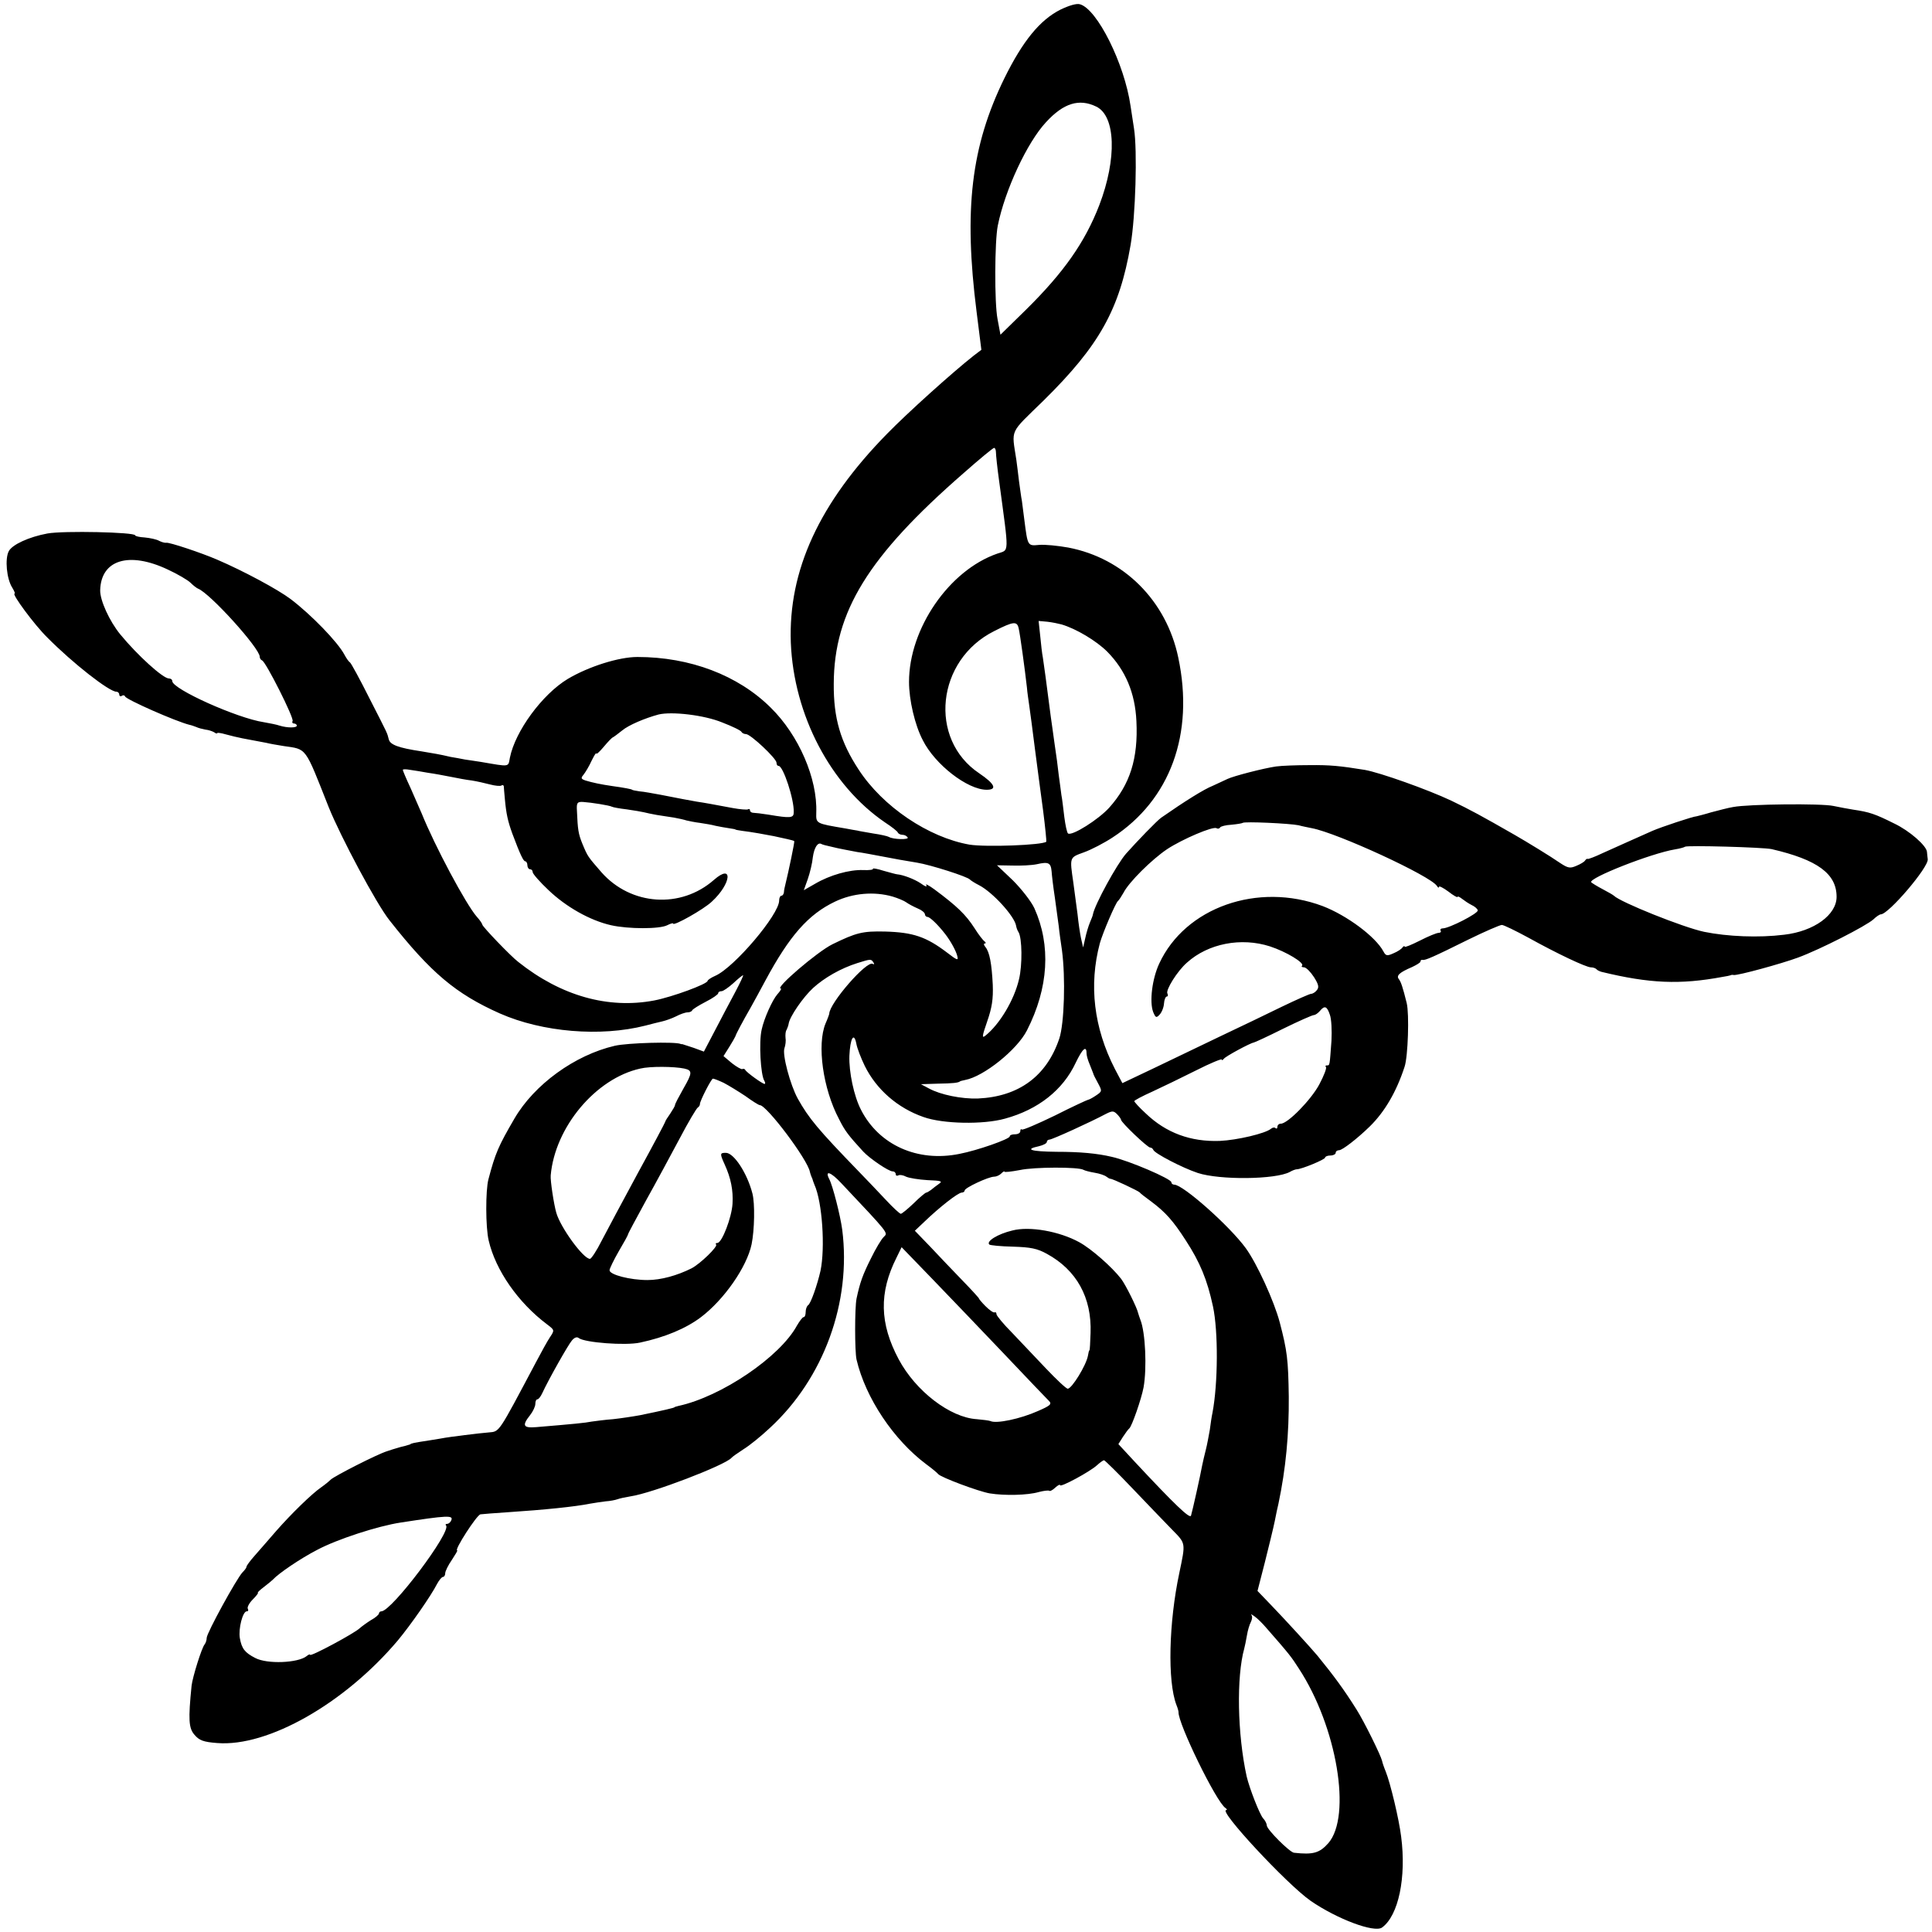 <?xml version="1.0" standalone="no"?>
<!DOCTYPE svg PUBLIC "-//W3C//DTD SVG 20010904//EN"
 "http://www.w3.org/TR/2001/REC-SVG-20010904/DTD/svg10.dtd">
<svg version="1.0" xmlns="http://www.w3.org/2000/svg"
 width="729pt" height="729pt" viewBox="0 0 729 729"
 preserveAspectRatio="xMidYMid meet">
<g transform="translate(0,729) scale(0.1,-0.1)"
fill="#000000" stroke="none">
<path d="M4002 7254 c-78 -39 -143 -119 -212 -259 -126 -257 -154 -496 -105
-882 l18 -143 -29 -22 c-81 -64 -249 -215 -327 -295 -256 -261 -373 -516 -363
-788 11 -273 150 -538 355 -678 26 -17 48 -34 49 -39 2 -4 10 -8 17 -8 8 0 16
-4 20 -10 6 -9 -54 -8 -71 2 -5 3 -31 9 -59 13 -27 5 -54 9 -60 11 -5 1 -26 4
-45 8 -112 19 -111 18 -110 59 5 129 -66 293 -172 397 -123 122 -304 191 -503
191 -70 0 -184 -36 -263 -83 -96 -58 -198 -197 -218 -297 -7 -36 2 -35 -109
-16 -16 2 -43 7 -60 9 -16 3 -41 8 -55 10 -42 10 -63 13 -110 21 -87 13 -118
25 -123 45 -7 27 -1 14 -74 157 -35 70 -68 130 -72 133 -5 3 -14 16 -21 29
-25 48 -126 152 -204 211 -48 36 -176 105 -276 148 -60 26 -183 67 -193 64 -4
-1 -16 2 -26 7 -10 6 -35 11 -55 13 -20 1 -36 5 -36 8 0 12 -270 18 -331 7
-70 -13 -133 -42 -146 -67 -15 -29 -8 -104 13 -137 8 -13 12 -23 9 -23 -12 0
75 -118 123 -165 97 -98 234 -205 261 -205 6 0 11 -5 11 -11 0 -5 4 -8 9 -5 5
4 11 3 13 -2 5 -12 191 -94 243 -107 6 -1 17 -5 25 -8 8 -4 24 -8 35 -10 11
-1 26 -6 33 -10 6 -5 12 -6 12 -3 0 2 15 0 32 -5 18 -5 47 -12 63 -15 37 -7
64 -12 90 -17 11 -3 40 -8 65 -12 89 -13 79 0 170 -230 45 -112 181 -367 230
-428 156 -198 250 -277 416 -351 161 -71 380 -89 549 -46 22 6 51 13 64 16 13
3 36 11 52 19 15 8 35 15 43 15 8 0 16 3 18 8 2 4 24 18 51 32 26 13 47 28 47
32 0 5 6 8 13 8 6 0 26 14 44 30 18 17 34 30 37 30 2 0 -11 -28 -29 -62 -19
-35 -53 -100 -76 -144 l-43 -82 -38 14 c-21 7 -40 13 -43 14 -3 0 -6 0 -7 1
-21 9 -200 4 -248 -7 -151 -35 -304 -146 -379 -275 -60 -103 -72 -130 -98
-229 -11 -41 -11 -181 1 -231 26 -112 111 -234 220 -316 29 -22 29 -22 11 -49
-10 -15 -33 -57 -52 -93 -145 -273 -137 -262 -179 -266 -30 -2 -155 -18 -164
-20 -3 -1 -30 -5 -60 -10 -59 -9 -69 -11 -72 -15 -2 -1 -11 -3 -20 -6 -10 -2
-24 -6 -30 -8 -7 -2 -24 -7 -38 -12 -36 -11 -197 -93 -212 -107 -7 -7 -23 -20
-36 -29 -35 -24 -113 -100 -170 -165 -28 -32 -64 -74 -81 -93 -17 -19 -31 -38
-31 -42 0 -4 -7 -13 -15 -21 -22 -23 -135 -229 -135 -247 0 -9 -4 -20 -8 -25
-11 -13 -45 -122 -49 -155 -13 -129 -11 -161 11 -186 18 -21 33 -27 86 -31
191 -15 480 149 681 387 49 59 125 168 148 213 8 15 18 27 23 27 4 0 8 6 8 14
0 7 11 30 25 50 13 20 23 36 20 36 -12 0 74 134 88 136 9 1 56 5 104 8 137 9
254 21 308 32 17 3 44 7 60 9 17 1 37 5 45 8 8 3 31 8 50 11 81 12 355 117
380 145 3 4 23 18 46 33 23 14 67 50 99 80 203 187 308 474 273 748 -7 53 -36
167 -49 191 -18 35 6 27 45 -15 183 -194 177 -187 161 -203 -9 -8 -31 -45 -49
-82 -31 -62 -41 -90 -54 -151 -7 -35 -7 -199 0 -230 34 -145 140 -303 263
-395 22 -16 42 -33 45 -37 9 -12 153 -66 195 -73 56 -9 143 -7 184 5 19 5 37
7 40 5 2 -3 13 2 23 12 10 9 18 13 18 9 0 -10 113 51 139 75 11 10 23 19 27
19 3 0 52 -48 108 -107 55 -58 123 -128 149 -155 52 -53 51 -48 27 -163 -40
-188 -45 -409 -11 -498 5 -12 8 -24 8 -27 -3 -41 142 -339 177 -362 6 -4 7 -8
3 -8 -31 0 227 -278 318 -342 100 -69 241 -122 270 -101 62 45 92 189 72 343
-8 66 -41 203 -58 245 -7 17 -13 35 -14 41 -5 21 -67 147 -96 193 -47 75 -86
128 -148 204 -26 31 -122 136 -176 192 l-50 52 28 109 c15 60 32 129 37 154 5
25 11 55 14 66 28 133 40 262 39 404 -2 140 -6 173 -34 280 -21 80 -86 222
-128 280 -61 84 -237 240 -270 240 -6 0 -11 4 -11 9 0 13 -161 82 -225 96 -55
13 -119 19 -208 19 -97 1 -123 9 -67 21 17 4 30 11 30 16 0 5 5 9 10 9 10 0
155 66 213 97 24 12 29 12 42 -1 8 -8 15 -18 15 -21 0 -10 100 -105 110 -105
5 0 10 -4 12 -9 5 -13 108 -67 168 -87 83 -27 293 -25 347 4 10 6 22 10 26 10
18 0 107 37 107 44 0 4 9 8 20 8 11 0 20 5 20 10 0 6 6 10 13 10 12 0 69 44
116 90 56 55 100 130 131 225 13 39 18 199 8 240 -15 61 -22 81 -30 91 -10 13
3 25 50 45 17 8 32 17 32 21 0 5 3 7 8 6 10 -2 40 11 171 76 63 31 121 56 128
56 7 0 52 -22 100 -48 108 -60 218 -112 236 -112 8 0 17 -3 21 -7 3 -4 12 -8
19 -10 181 -44 296 -49 457 -19 14 2 27 5 30 6 3 2 8 2 12 1 16 -2 178 42 243
66 84 31 256 119 284 144 11 11 24 19 28 19 29 0 181 178 177 208 -1 6 -2 19
-3 28 -2 23 -65 79 -124 107 -72 36 -93 43 -154 52 -18 3 -52 9 -75 14 -45 10
-320 7 -378 -4 -19 -3 -56 -13 -83 -20 -26 -8 -51 -14 -55 -15 -12 0 -135 -41
-167 -55 -48 -21 -136 -61 -190 -85 -27 -13 -52 -22 -54 -21 -2 2 -7 -1 -10
-6 -3 -5 -18 -14 -33 -20 -23 -10 -31 -9 -60 10 -36 25 -126 80 -173 107 -124
71 -166 94 -239 129 -89 42 -269 106 -326 116 -93 15 -131 19 -210 18 -47 0
-103 -2 -125 -5 -48 -7 -160 -36 -183 -47 -10 -5 -35 -16 -56 -26 -33 -13
-105 -58 -194 -120 -15 -10 -94 -92 -133 -136 -35 -40 -118 -192 -125 -229 0
-3 -5 -16 -11 -30 -6 -14 -14 -41 -18 -60 l-8 -35 -8 35 c-4 19 -10 60 -13 90
-4 30 -11 84 -16 120 -14 97 -15 94 40 114 28 10 76 35 108 56 218 142 309
391 248 679 -45 215 -206 375 -415 415 -39 7 -88 12 -110 10 -44 -4 -43 -5
-56 96 -3 25 -7 56 -9 70 -3 14 -7 48 -11 75 -3 28 -8 64 -10 80 -18 119 -28
96 103 224 210 207 286 343 328 586 19 110 26 358 13 440 -5 33 -11 71 -13 85
-23 160 -126 366 -191 384 -13 4 -42 -5 -73 -20z m134 -366 c74 -35 79 -197
12 -372 -54 -140 -134 -254 -277 -395 l-96 -94 -11 59 c-12 61 -11 294 1 353
27 134 111 314 182 390 66 72 125 90 189 59z m-378 -1305 c0 -10 5 -58 12
-108 38 -284 39 -258 -7 -274 -182 -63 -333 -283 -333 -484 0 -68 22 -163 52
-220 46 -92 169 -187 241 -187 41 0 31 22 -28 62 -193 129 -162 428 57 537 73
37 86 38 92 9 5 -21 23 -152 31 -223 1 -16 6 -48 9 -70 3 -22 13 -94 21 -160
9 -66 22 -171 31 -234 8 -62 13 -115 12 -117 -14 -13 -228 -21 -290 -11 -154
27 -327 143 -418 283 -69 105 -95 195 -94 324 1 272 130 481 489 794 60 53
112 96 116 96 4 0 7 -8 7 -17z m-3125 -442 c37 -17 76 -40 86 -50 10 -10 23
-20 28 -22 45 -17 233 -225 233 -257 0 -6 4 -12 9 -14 14 -5 122 -219 115
-229 -3 -5 0 -9 5 -9 6 0 11 -4 11 -8 0 -9 -36 -9 -65 0 -11 4 -38 9 -60 13
-100 15 -345 125 -345 155 0 6 -6 10 -13 10 -22 0 -118 87 -183 166 -41 50
-77 129 -76 167 3 115 109 147 255 78z m3372 -207 c55 -16 132 -62 173 -103
69 -70 105 -156 110 -262 7 -141 -24 -239 -103 -327 -40 -44 -139 -107 -155
-97 -4 3 -10 31 -14 62 -4 32 -8 69 -11 83 -2 14 -6 48 -10 75 -3 28 -10 82
-16 120 -5 39 -12 84 -14 100 -16 127 -27 204 -30 224 -3 14 -7 51 -10 82 l-6
56 33 -3 c18 -2 42 -7 53 -10z m-1280 -370 c39 -15 72 -31 73 -36 2 -4 10 -8
17 -8 17 0 115 -92 115 -108 0 -7 3 -12 8 -12 17 0 59 -126 57 -175 0 -22 -12
-23 -95 -9 -25 4 -51 7 -57 7 -7 0 -13 4 -13 9 0 5 -3 7 -8 4 -4 -2 -30 0 -57
5 -75 14 -107 20 -135 24 -29 5 -66 12 -137 26 -28 5 -64 12 -80 13 -15 2 -28
5 -28 6 0 2 -31 8 -75 14 -42 6 -75 13 -101 21 -17 6 -18 9 -7 22 7 9 21 32
30 52 10 20 17 32 18 28 0 -5 12 6 28 25 15 18 31 35 35 36 4 2 20 14 35 26
24 20 85 46 137 60 50 12 172 -2 240 -30z m-1110 -190 c22 -3 60 -10 85 -15
25 -5 61 -12 80 -14 19 -3 50 -10 69 -15 19 -5 38 -7 43 -4 4 3 8 2 9 -3 0 -4
2 -26 4 -48 5 -55 11 -83 28 -130 30 -80 42 -105 49 -105 4 0 8 -7 8 -15 0 -8
5 -15 10 -15 6 0 10 -5 10 -11 0 -6 27 -37 60 -68 66 -63 156 -114 235 -132
66 -15 185 -15 213 0 12 6 22 9 22 6 0 -11 116 54 146 83 74 68 81 146 8 82
-125 -110 -313 -97 -424 28 -52 60 -52 59 -72 107 -16 39 -18 55 -21 125 -2
31 1 35 23 34 31 -2 100 -13 109 -18 3 -2 29 -7 56 -10 28 -4 57 -9 65 -11 8
-2 30 -7 48 -10 17 -3 47 -7 65 -10 17 -3 39 -8 48 -11 9 -2 32 -7 50 -9 19
-3 45 -7 59 -11 14 -3 36 -7 50 -9 14 -2 25 -4 25 -5 0 -1 11 -3 25 -5 34 -4
90 -14 120 -20 14 -3 36 -8 50 -11 13 -3 26 -6 27 -8 2 -2 -22 -117 -33 -161
-3 -11 -6 -26 -6 -32 -1 -7 -5 -13 -10 -13 -4 0 -8 -8 -8 -18 0 -53 -170 -253
-241 -284 -16 -7 -29 -16 -29 -19 0 -12 -134 -61 -201 -74 -174 -33 -352 17
-513 145 -29 22 -136 134 -136 141 0 3 -9 17 -21 30 -41 47 -158 266 -208 390
-8 18 -27 62 -42 96 -16 34 -29 65 -29 68 0 3 12 3 28 0 15 -2 45 -7 67 -11z
m3285 -198 c14 -4 36 -8 50 -11 96 -18 448 -180 472 -218 4 -7 8 -8 8 -3 0 4
16 -4 35 -18 19 -15 35 -24 35 -20 0 3 7 0 16 -7 9 -7 25 -18 37 -24 11 -5 22
-14 23 -20 3 -11 -108 -68 -132 -68 -7 0 -11 -4 -8 -9 3 -4 -1 -8 -8 -8 -7 0
-39 -13 -70 -29 -32 -16 -58 -27 -58 -23 0 4 -4 2 -8 -3 -4 -6 -19 -16 -34
-22 -24 -11 -29 -10 -38 7 -30 56 -138 136 -229 171 -245 92 -519 -5 -617
-217 -27 -58 -37 -144 -23 -182 9 -22 12 -24 24 -11 8 8 16 27 17 42 1 15 6
27 11 27 4 0 5 5 2 11 -8 12 37 85 74 117 80 72 204 96 313 61 61 -20 131 -62
121 -73 -4 -3 0 -6 8 -6 8 -1 24 -17 37 -37 17 -27 20 -38 11 -49 -6 -8 -16
-14 -22 -14 -5 0 -55 -22 -111 -49 -55 -27 -159 -77 -231 -111 -71 -34 -184
-88 -250 -120 l-120 -57 -28 53 c-80 156 -99 317 -57 475 12 42 59 151 68 159
4 3 13 17 21 31 20 40 107 126 165 165 58 38 173 87 186 79 5 -3 11 -2 14 3 2
4 22 9 42 10 21 2 40 5 43 7 5 6 178 -2 211 -9z m-1767 -80 c15 -4 39 -9 55
-12 15 -3 36 -7 47 -9 17 -2 48 -8 160 -29 11 -2 40 -7 65 -11 50 -8 192 -53
200 -64 3 -3 18 -13 34 -21 51 -26 134 -117 140 -153 1 -7 5 -18 9 -24 14 -22
15 -125 2 -178 -18 -78 -73 -170 -127 -213 -14 -11 -12 -1 7 54 18 52 23 84
21 138 -4 80 -12 124 -28 143 -6 7 -7 13 -2 13 5 0 4 4 -1 8 -6 4 -23 26 -38
50 -33 51 -65 82 -151 146 -22 16 -36 23 -31 16 5 -8 -5 -5 -21 7 -24 16 -66
32 -89 34 -3 0 -25 6 -50 13 -25 8 -43 11 -41 8 2 -4 -15 -6 -37 -5 -52 2
-126 -19 -182 -52 l-42 -24 15 42 c8 23 17 60 19 82 5 37 19 59 33 50 4 -2 18
-6 33 -9z m3552 -10 c173 -40 245 -93 245 -180 0 -68 -85 -130 -198 -143 -96
-12 -214 -7 -302 11 -80 17 -316 112 -340 136 -3 3 -22 14 -43 25 -21 11 -40
23 -43 26 -10 16 226 109 316 124 19 3 36 8 38 10 6 6 295 -2 327 -9z m-2717
-84 c1 -15 6 -58 12 -97 5 -38 12 -88 15 -110 2 -22 8 -62 12 -90 14 -103 9
-277 -10 -334 -48 -142 -153 -219 -307 -226 -62 -2 -141 14 -185 38 l-30 16
63 2 c58 1 78 3 85 9 1 1 10 3 19 5 70 13 196 114 233 187 82 161 91 321 28
461 -12 26 -49 73 -81 105 l-60 57 58 -1 c32 -1 73 1 92 5 44 10 53 6 56 -27z
m-600 -95 c20 -6 44 -16 52 -22 8 -6 27 -16 43 -23 15 -6 27 -16 27 -22 0 -5
5 -10 10 -10 9 0 40 -30 67 -65 20 -26 40 -62 45 -82 5 -19 0 -17 -39 13 -78
59 -127 76 -233 79 -85 2 -109 -4 -199 -48 -57 -28 -219 -167 -195 -167 4 0
-2 -10 -13 -22 -19 -22 -50 -91 -59 -133 -11 -47 -4 -171 10 -193 4 -7 4 -12
1 -12 -8 0 -69 44 -73 53 -2 4 -7 5 -11 3 -3 -2 -21 8 -39 22 l-32 27 22 35
c12 19 22 37 23 40 1 6 28 57 58 109 11 20 36 65 55 101 91 169 162 250 263
298 67 32 147 39 217 19z m-72 -249 c4 -6 3 -8 -3 -5 -22 14 -163 -148 -164
-188 0 -2 -6 -19 -14 -37 -33 -80 -10 -246 51 -361 22 -44 35 -61 91 -122 24
-26 96 -75 111 -75 7 0 12 -5 12 -11 0 -5 4 -7 10 -4 5 3 18 1 29 -5 11 -5 47
-11 81 -13 51 -2 58 -4 43 -14 -10 -7 -23 -17 -30 -23 -7 -5 -15 -10 -18 -10
-3 0 -25 -18 -47 -40 -23 -22 -45 -40 -49 -40 -4 0 -29 23 -56 52 -26 28 -73
77 -103 108 -154 159 -188 200 -230 275 -28 51 -59 166 -50 190 4 11 6 29 4
39 -1 11 0 25 4 30 3 6 7 17 8 24 4 26 54 99 92 134 43 39 104 74 167 94 51
16 52 16 61 2z m1722 -197 c6 -16 8 -60 6 -98 -7 -95 -6 -93 -17 -93 -6 0 -7
-3 -4 -6 4 -4 -8 -34 -25 -66 -31 -58 -119 -148 -145 -148 -7 0 -13 -5 -13
-12 0 -6 -3 -8 -7 -5 -3 4 -11 3 -17 -2 -21 -18 -128 -43 -193 -46 -110 -4
-203 30 -280 104 -24 22 -43 43 -43 46 0 3 30 19 68 36 37 17 111 53 165 80
53 27 97 45 97 41 0 -4 4 -2 8 3 6 9 99 59 112 61 3 0 53 23 111 52 59 29 111
52 117 52 5 0 15 7 22 15 18 22 27 19 38 -14z m-1755 -193 c44 -89 124 -159
222 -193 73 -26 225 -29 307 -6 125 34 219 108 267 211 26 54 41 67 41 34 0
-7 5 -25 12 -41 6 -15 12 -30 13 -33 0 -3 8 -19 18 -37 16 -30 16 -31 -8 -47
-13 -9 -27 -16 -30 -16 -2 0 -59 -26 -124 -59 -66 -32 -122 -56 -125 -53 -4 3
-6 0 -6 -6 0 -7 -9 -12 -20 -12 -11 0 -20 -3 -20 -8 0 -10 -122 -53 -190 -66
-157 -32 -303 33 -371 166 -27 52 -46 143 -44 204 3 66 17 91 26 47 3 -18 18
-56 32 -85z m-681 -10 c31 -7 31 -16 -3 -75 -18 -32 -33 -60 -32 -63 0 -3 -8
-17 -18 -32 -10 -14 -19 -28 -19 -31 0 -2 -46 -89 -103 -193 -56 -104 -118
-219 -137 -256 -19 -38 -39 -68 -44 -68 -25 0 -111 118 -127 174 -9 31 -23
122 -21 141 16 182 170 366 338 403 37 9 128 8 166 0z m149 -54 c19 -10 55
-32 82 -50 26 -19 50 -34 54 -34 26 0 181 -206 189 -252 1 -5 3 -10 4 -13 1
-3 3 -8 5 -12 1 -5 5 -15 8 -23 30 -66 41 -239 23 -325 -12 -53 -37 -125 -47
-130 -5 -4 -9 -15 -9 -26 0 -10 -3 -19 -8 -19 -4 0 -15 -15 -25 -32 -64 -118
-285 -268 -447 -303 -8 -2 -15 -4 -15 -5 0 -2 -42 -12 -130 -30 -27 -5 -74
-12 -102 -15 -29 -2 -65 -7 -80 -9 -25 -5 -66 -9 -210 -21 -49 -4 -54 6 -23
45 11 14 20 33 20 43 0 9 3 17 8 17 4 0 12 10 18 23 24 52 98 183 112 199 9
11 19 15 26 9 22 -17 176 -29 231 -17 94 20 173 53 230 96 87 66 173 189 191
275 11 54 13 154 3 192 -20 77 -70 153 -100 153 -23 0 -23 -3 -5 -43 24 -52
33 -99 30 -149 -3 -52 -40 -148 -57 -148 -6 0 -8 -3 -5 -6 8 -7 -60 -73 -93
-90 -54 -27 -115 -44 -166 -44 -65 0 -143 20 -143 37 0 6 16 39 35 72 19 32
35 61 35 64 0 3 31 60 68 128 38 68 95 174 127 234 32 61 63 113 68 116 5 3 8
9 8 13 -1 10 43 96 49 96 4 0 22 -7 41 -16z m1357 -328 c5 -3 24 -8 42 -11 19
-3 39 -10 45 -15 5 -4 12 -8 15 -8 7 1 104 -45 110 -51 3 -4 22 -19 43 -34 55
-41 84 -74 131 -147 54 -83 81 -148 103 -250 20 -94 19 -290 -2 -401 -3 -13
-7 -41 -10 -64 -4 -22 -10 -56 -15 -75 -5 -19 -11 -46 -14 -60 -7 -39 -37
-173 -42 -189 -4 -13 -60 40 -212 203 l-62 67 17 27 c10 15 20 29 24 32 10 8
46 112 54 155 13 73 7 208 -12 255 -3 8 -7 20 -9 27 -4 19 -47 106 -64 128
-34 44 -112 113 -158 138 -75 41 -187 61 -252 44 -55 -13 -100 -41 -87 -53 3
-3 43 -7 89 -8 67 -2 92 -7 128 -27 112 -61 170 -165 165 -299 -1 -36 -3 -65
-4 -65 -2 0 -4 -9 -6 -21 -7 -37 -61 -124 -76 -124 -6 0 -42 34 -82 76 -40 42
-98 103 -129 136 -32 32 -58 64 -58 69 0 6 -3 9 -7 7 -5 -2 -20 9 -35 24 -15
15 -25 28 -24 28 2 0 -26 31 -63 69 -36 37 -91 95 -122 128 l-57 59 37 35 c54
52 126 109 140 109 6 0 11 4 11 8 0 10 90 52 111 52 8 0 20 5 27 12 7 7 12 10
12 7 0 -3 26 0 58 6 55 12 222 12 240 1z m-298 -696 c85 -90 161 -169 168
-176 12 -12 5 -18 -41 -38 -67 -30 -158 -49 -180 -38 -5 2 -28 5 -51 7 -101 6
-231 106 -295 226 -72 135 -75 251 -8 384 l19 39 117 -121 c64 -66 186 -194
271 -283z m-2087 -626 c-3 -8 -10 -14 -16 -14 -6 0 -7 -3 -4 -6 22 -22 -205
-324 -244 -324 -5 0 -9 -4 -9 -8 0 -4 -13 -16 -30 -25 -16 -10 -35 -24 -43
-31 -18 -18 -187 -109 -187 -100 0 3 -6 1 -13 -5 -32 -26 -149 -31 -194 -7
-39 20 -51 35 -58 75 -6 36 11 101 26 101 6 0 7 4 4 10 -3 5 5 21 19 35 14 14
22 25 19 25 -3 0 7 10 23 22 16 12 31 25 34 28 21 23 103 79 167 112 75 40
229 90 315 103 175 27 199 28 191 9z m3073 -404 c92 -105 96 -111 125 -156
144 -220 200 -557 111 -659 -33 -37 -57 -44 -129 -36 -16 1 -103 88 -103 103
0 6 -6 19 -14 27 -14 17 -51 112 -62 158 -35 160 -39 375 -9 483 2 8 7 30 10
49 3 19 10 42 15 51 5 10 6 21 2 26 -4 5 2 2 13 -6 11 -8 29 -26 41 -40z"/>
</g>
</svg>
